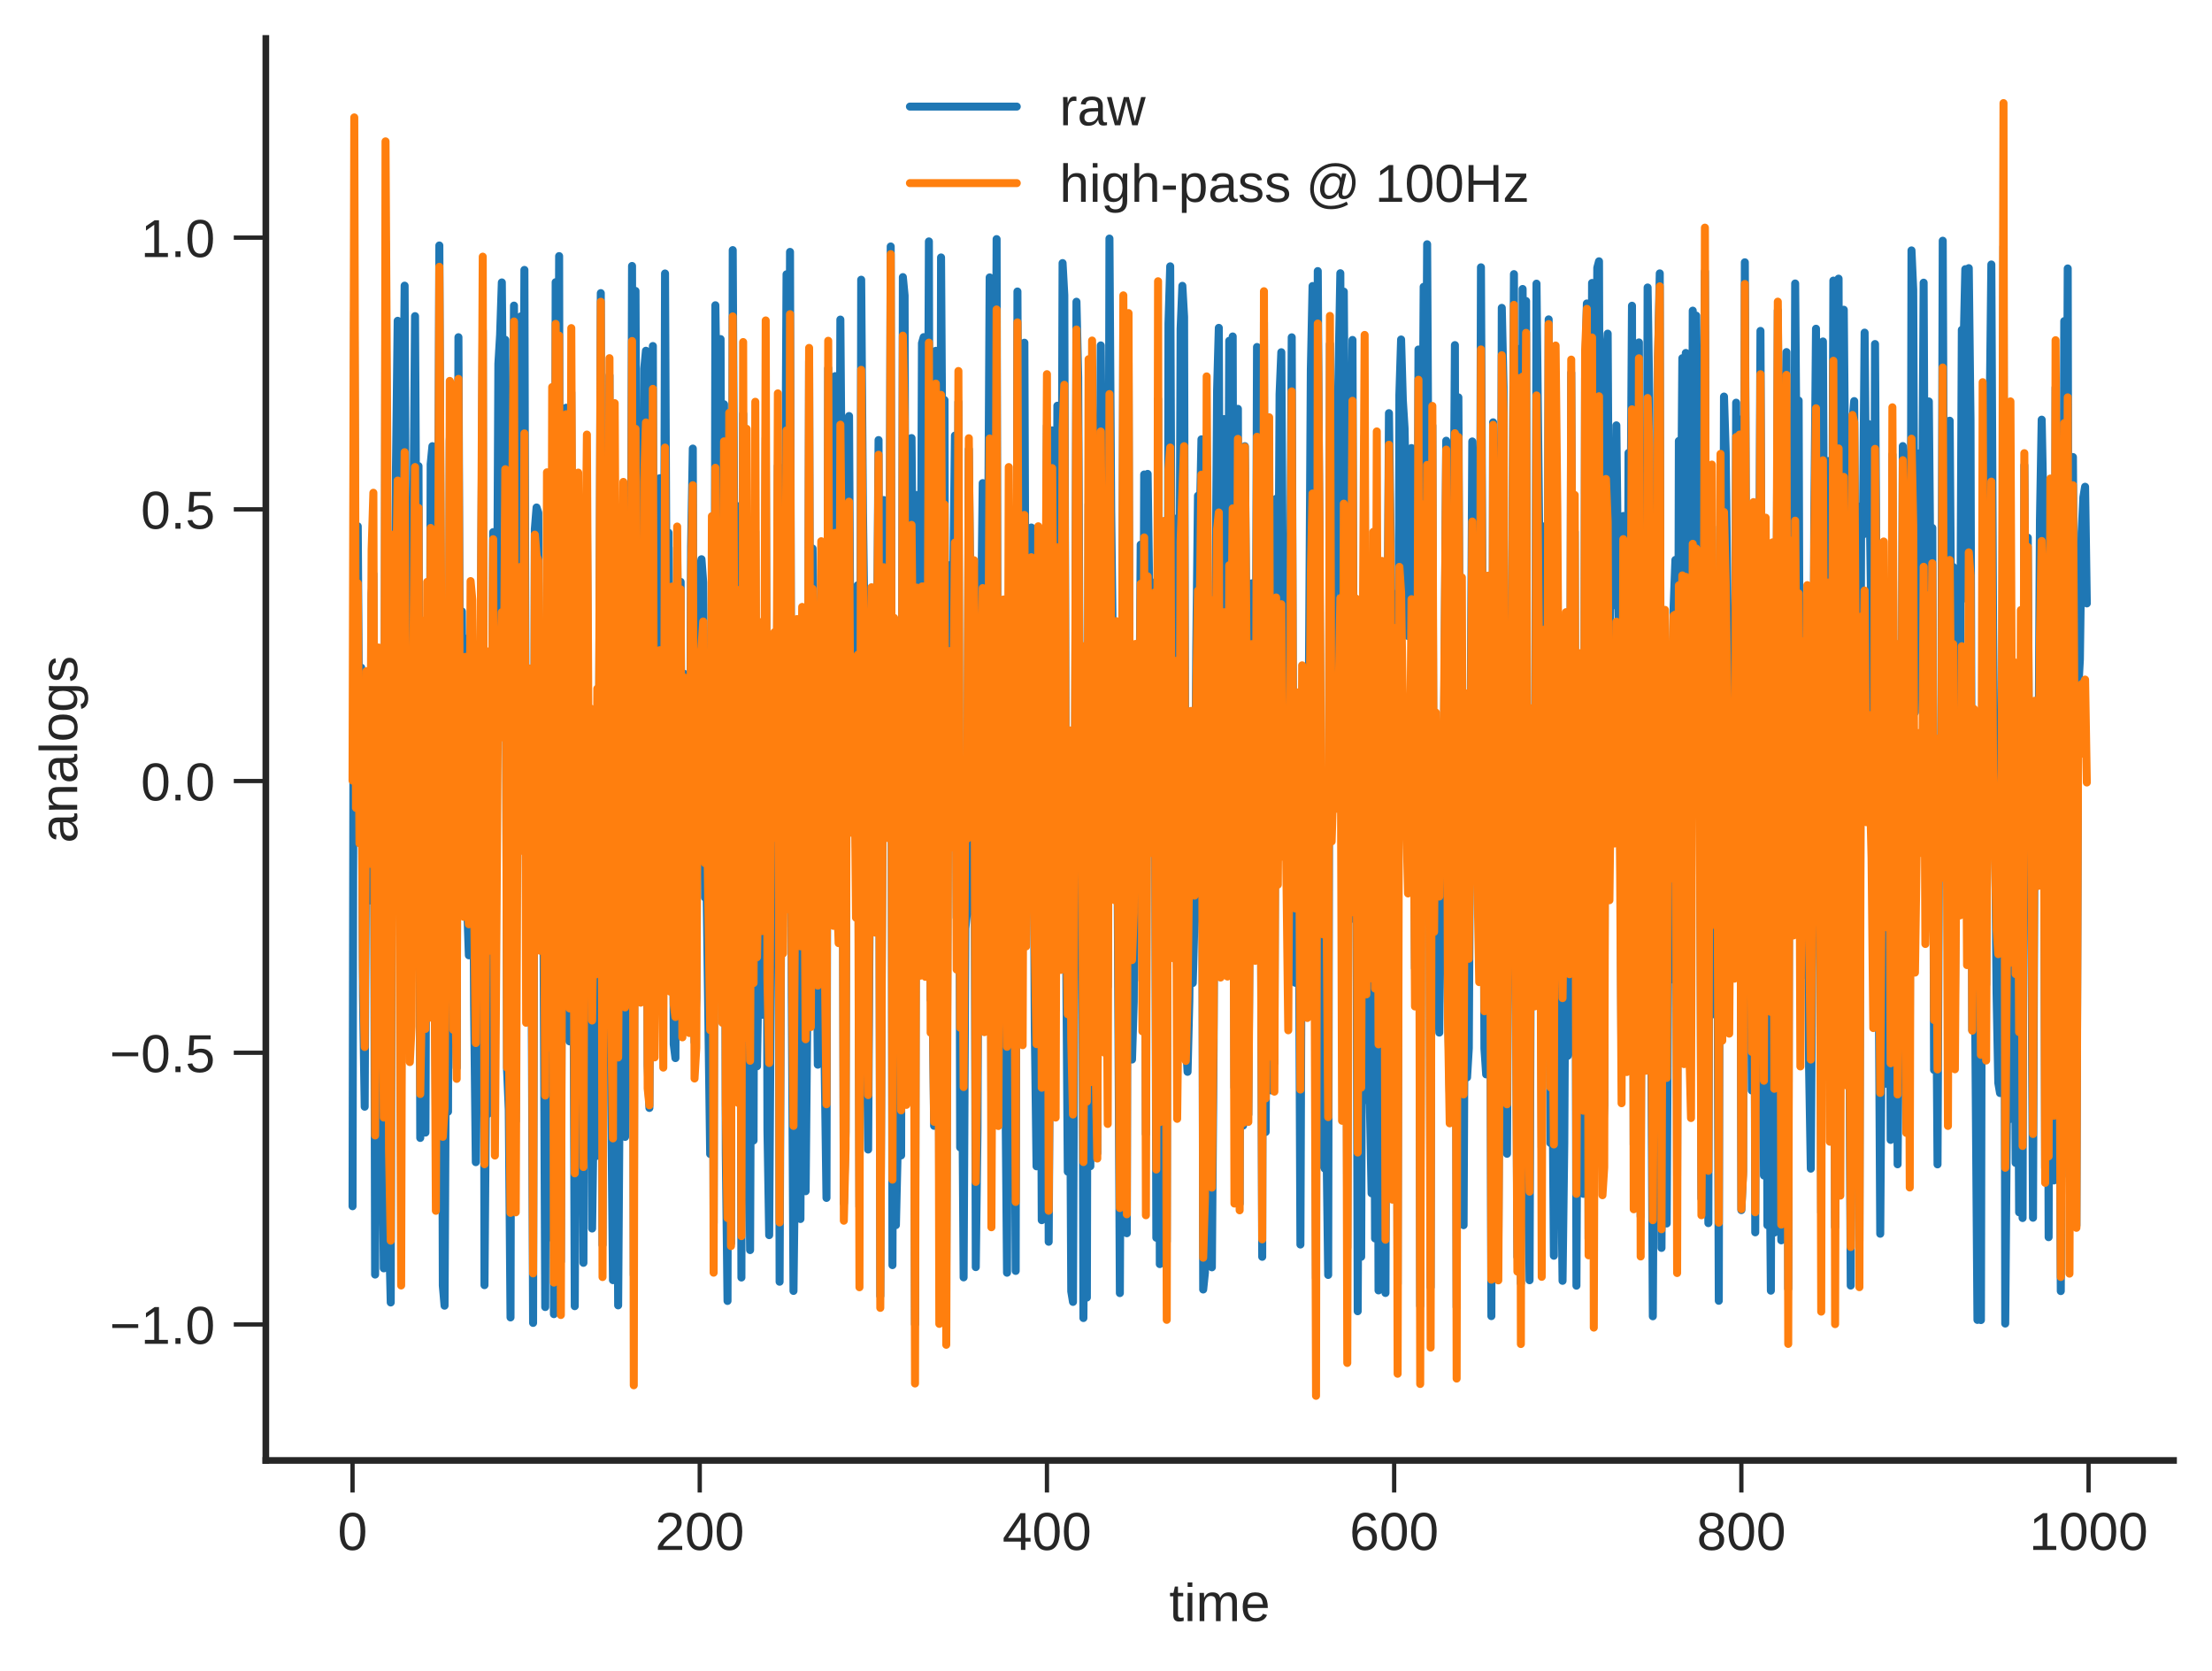 <?xml version="1.0" encoding="utf-8" standalone="no"?>
<!DOCTYPE svg PUBLIC "-//W3C//DTD SVG 1.1//EN"
  "http://www.w3.org/Graphics/SVG/1.1/DTD/svg11.dtd">
<!-- Created with matplotlib (https://matplotlib.org/) -->
<svg height="312.656pt" version="1.1" viewBox="0 0 414.082 312.656" width="414.082pt" xmlns="http://www.w3.org/2000/svg" xmlns:xlink="http://www.w3.org/1999/xlink">
 <defs>
  <style type="text/css">
*{stroke-linecap:butt;stroke-linejoin:round;}
  </style>
 </defs>
 <g id="figure_1">
  <g id="patch_1">
   <path d="M 0 312.656 
L 414.082 312.656 
L 414.082 0 
L 0 0 
z
" style="fill:#ffffff;"/>
  </g>
  <g id="axes_1">
   <g id="patch_2">
    <path d="M 49.763 273.312 
L 406.882 273.312 
L 406.882 7.2 
L 49.763 7.2 
z
" style="fill:#ffffff;"/>
   </g>
   <g id="matplotlib.axis_1">
    <g id="xtick_1">
     <g id="line2d_1">
      <defs>
       <path d="M 0 0 
L 0 6 
" id="mf5713a4a55" style="stroke:#262626;stroke-width:0.8;"/>
      </defs>
      <g>
       <use style="fill:#262626;stroke:#262626;stroke-width:0.8;" x="65.995" xlink:href="#mf5713a4a55" y="273.312"/>
      </g>
     </g>
     <g id="text_1">
      <!-- 0 -->
      <defs>
       <path d="M 51.703 34.422 
Q 51.703 17.188 45.625 8.094 
Q 39.547 -0.984 27.688 -0.984 
Q 15.828 -0.984 9.859 8.047 
Q 3.906 17.094 3.906 34.422 
Q 3.906 52.156 9.688 60.984 
Q 15.484 69.828 27.984 69.828 
Q 40.141 69.828 45.922 60.891 
Q 51.703 51.953 51.703 34.422 
z
M 42.781 34.422 
Q 42.781 49.312 39.328 56 
Q 35.891 62.703 27.984 62.703 
Q 19.875 62.703 16.328 56.109 
Q 12.797 49.516 12.797 34.422 
Q 12.797 19.781 16.375 12.984 
Q 19.969 6.203 27.781 6.203 
Q 35.547 6.203 39.156 13.125 
Q 42.781 20.062 42.781 34.422 
z
" id="LiberationSans-48"/>
      </defs>
      <g style="fill:#262626;" transform="translate(63.215 290.059)scale(0.1 -0.1)">
       <use xlink:href="#LiberationSans-48"/>
      </g>
     </g>
    </g>
    <g id="xtick_2">
     <g id="line2d_2">
      <g>
       <use style="fill:#262626;stroke:#262626;stroke-width:0.8;" x="130.991" xlink:href="#mf5713a4a55" y="273.312"/>
      </g>
     </g>
     <g id="text_2">
      <!-- 200 -->
      <defs>
       <path d="M 5.031 0 
L 5.031 6.203 
Q 7.516 11.922 11.109 16.281 
Q 14.703 20.656 18.656 24.188 
Q 22.609 27.734 26.484 30.766 
Q 30.375 33.797 33.5 36.812 
Q 36.625 39.844 38.547 43.156 
Q 40.484 46.484 40.484 50.688 
Q 40.484 56.344 37.156 59.469 
Q 33.844 62.594 27.938 62.594 
Q 22.312 62.594 18.672 59.547 
Q 15.047 56.5 14.406 50.984 
L 5.422 51.812 
Q 6.391 60.062 12.422 64.938 
Q 18.453 69.828 27.938 69.828 
Q 38.328 69.828 43.922 64.922 
Q 49.516 60.016 49.516 50.984 
Q 49.516 46.969 47.672 43.016 
Q 45.844 39.062 42.234 35.109 
Q 38.625 31.156 28.422 22.859 
Q 22.797 18.266 19.469 14.578 
Q 16.156 10.891 14.703 7.469 
L 50.594 7.469 
L 50.594 0 
z
" id="LiberationSans-50"/>
      </defs>
      <g style="fill:#262626;" transform="translate(122.65 290.059)scale(0.1 -0.1)">
       <use xlink:href="#LiberationSans-50"/>
       <use x="55.615" xlink:href="#LiberationSans-48"/>
       <use x="111.23" xlink:href="#LiberationSans-48"/>
      </g>
     </g>
    </g>
    <g id="xtick_3">
     <g id="line2d_3">
      <g>
       <use style="fill:#262626;stroke:#262626;stroke-width:0.8;" x="195.987" xlink:href="#mf5713a4a55" y="273.312"/>
      </g>
     </g>
     <g id="text_3">
      <!-- 400 -->
      <defs>
       <path d="M 43.016 15.578 
L 43.016 0 
L 34.719 0 
L 34.719 15.578 
L 2.297 15.578 
L 2.297 22.406 
L 33.797 68.797 
L 43.016 68.797 
L 43.016 22.516 
L 52.688 22.516 
L 52.688 15.578 
z
M 34.719 58.891 
Q 34.625 58.594 33.344 56.297 
Q 32.078 54 31.453 53.078 
L 13.812 27.094 
L 11.188 23.484 
L 10.406 22.516 
L 34.719 22.516 
z
" id="LiberationSans-52"/>
      </defs>
      <g style="fill:#262626;" transform="translate(187.646 290.059)scale(0.1 -0.1)">
       <use xlink:href="#LiberationSans-52"/>
       <use x="55.615" xlink:href="#LiberationSans-48"/>
       <use x="111.23" xlink:href="#LiberationSans-48"/>
      </g>
     </g>
    </g>
    <g id="xtick_4">
     <g id="line2d_4">
      <g>
       <use style="fill:#262626;stroke:#262626;stroke-width:0.8;" x="260.983" xlink:href="#mf5713a4a55" y="273.312"/>
      </g>
     </g>
     <g id="text_4">
      <!-- 600 -->
      <defs>
       <path d="M 51.219 22.516 
Q 51.219 11.625 45.312 5.312 
Q 39.406 -0.984 29 -0.984 
Q 17.391 -0.984 11.234 7.656 
Q 5.078 16.312 5.078 32.812 
Q 5.078 50.688 11.469 60.25 
Q 17.875 69.828 29.688 69.828 
Q 45.266 69.828 49.312 55.812 
L 40.922 54.297 
Q 38.328 62.703 29.594 62.703 
Q 22.078 62.703 17.938 55.688 
Q 13.812 48.688 13.812 35.406 
Q 16.219 39.844 20.562 42.156 
Q 24.906 44.484 30.516 44.484 
Q 40.047 44.484 45.625 38.516 
Q 51.219 32.562 51.219 22.516 
z
M 42.281 22.125 
Q 42.281 29.594 38.625 33.641 
Q 34.969 37.703 28.422 37.703 
Q 22.266 37.703 18.484 34.109 
Q 14.703 30.516 14.703 24.219 
Q 14.703 16.266 18.625 11.188 
Q 22.562 6.109 28.719 6.109 
Q 35.062 6.109 38.672 10.375 
Q 42.281 14.656 42.281 22.125 
z
" id="LiberationSans-54"/>
      </defs>
      <g style="fill:#262626;" transform="translate(252.642 290.059)scale(0.1 -0.1)">
       <use xlink:href="#LiberationSans-54"/>
       <use x="55.615" xlink:href="#LiberationSans-48"/>
       <use x="111.23" xlink:href="#LiberationSans-48"/>
      </g>
     </g>
    </g>
    <g id="xtick_5">
     <g id="line2d_5">
      <g>
       <use style="fill:#262626;stroke:#262626;stroke-width:0.8;" x="325.979" xlink:href="#mf5713a4a55" y="273.312"/>
      </g>
     </g>
     <g id="text_5">
      <!-- 800 -->
      <defs>
       <path d="M 51.266 19.188 
Q 51.266 9.672 45.203 4.344 
Q 39.156 -0.984 27.828 -0.984 
Q 16.797 -0.984 10.562 4.234 
Q 4.344 9.469 4.344 19.094 
Q 4.344 25.828 8.203 30.422 
Q 12.062 35.016 18.062 35.984 
L 18.062 36.188 
Q 12.453 37.5 9.203 41.891 
Q 5.953 46.297 5.953 52.203 
Q 5.953 60.062 11.828 64.938 
Q 17.719 69.828 27.641 69.828 
Q 37.797 69.828 43.672 65.031 
Q 49.562 60.25 49.562 52.094 
Q 49.562 46.188 46.281 41.797 
Q 43.016 37.406 37.359 36.281 
L 37.359 36.078 
Q 43.953 35.016 47.609 30.5 
Q 51.266 25.984 51.266 19.188 
z
M 40.438 51.609 
Q 40.438 63.281 27.641 63.281 
Q 21.438 63.281 18.188 60.344 
Q 14.938 57.422 14.938 51.609 
Q 14.938 45.703 18.281 42.594 
Q 21.625 39.5 27.734 39.5 
Q 33.938 39.5 37.188 42.359 
Q 40.438 45.219 40.438 51.609 
z
M 42.141 20.016 
Q 42.141 26.422 38.328 29.656 
Q 34.516 32.906 27.641 32.906 
Q 20.953 32.906 17.188 29.406 
Q 13.422 25.922 13.422 19.828 
Q 13.422 5.609 27.938 5.609 
Q 35.109 5.609 38.625 9.047 
Q 42.141 12.5 42.141 20.016 
z
" id="LiberationSans-56"/>
      </defs>
      <g style="fill:#262626;" transform="translate(317.637 290.059)scale(0.1 -0.1)">
       <use xlink:href="#LiberationSans-56"/>
       <use x="55.615" xlink:href="#LiberationSans-48"/>
       <use x="111.23" xlink:href="#LiberationSans-48"/>
      </g>
     </g>
    </g>
    <g id="xtick_6">
     <g id="line2d_6">
      <g>
       <use style="fill:#262626;stroke:#262626;stroke-width:0.8;" x="390.975" xlink:href="#mf5713a4a55" y="273.312"/>
      </g>
     </g>
     <g id="text_6">
      <!-- 1000 -->
      <defs>
       <path d="M 7.625 0 
L 7.625 7.469 
L 25.141 7.469 
L 25.141 60.406 
L 9.625 49.312 
L 9.625 57.625 
L 25.875 68.797 
L 33.984 68.797 
L 33.984 7.469 
L 50.734 7.469 
L 50.734 0 
z
" id="LiberationSans-49"/>
      </defs>
      <g style="fill:#262626;" transform="translate(379.853 290.059)scale(0.1 -0.1)">
       <use xlink:href="#LiberationSans-49"/>
       <use x="55.615" xlink:href="#LiberationSans-48"/>
       <use x="111.23" xlink:href="#LiberationSans-48"/>
       <use x="166.846" xlink:href="#LiberationSans-48"/>
      </g>
     </g>
    </g>
    <g id="text_7">
     <!-- time -->
     <defs>
      <path d="M 27.047 0.391 
Q 22.703 -0.781 18.172 -0.781 
Q 7.625 -0.781 7.625 11.188 
L 7.625 46.438 
L 1.516 46.438 
L 1.516 52.828 
L 7.953 52.828 
L 10.547 64.656 
L 16.406 64.656 
L 16.406 52.828 
L 26.172 52.828 
L 26.172 46.438 
L 16.406 46.438 
L 16.406 13.094 
Q 16.406 9.281 17.641 7.734 
Q 18.891 6.203 21.969 6.203 
Q 23.734 6.203 27.047 6.891 
z
" id="LiberationSans-116"/>
      <path d="M 6.688 64.062 
L 6.688 72.469 
L 15.484 72.469 
L 15.484 64.062 
z
M 6.688 0 
L 6.688 52.828 
L 15.484 52.828 
L 15.484 0 
z
" id="LiberationSans-105"/>
      <path d="M 37.5 0 
L 37.5 33.5 
Q 37.5 41.156 35.391 44.078 
Q 33.297 47.016 27.828 47.016 
Q 22.219 47.016 18.938 42.719 
Q 15.672 38.422 15.672 30.609 
L 15.672 0 
L 6.938 0 
L 6.938 41.547 
Q 6.938 50.781 6.641 52.828 
L 14.938 52.828 
Q 14.984 52.594 15.031 51.516 
Q 15.094 50.438 15.156 49.047 
Q 15.234 47.656 15.328 43.797 
L 15.484 43.797 
Q 18.312 49.422 21.969 51.609 
Q 25.641 53.812 30.906 53.812 
Q 36.922 53.812 40.406 51.422 
Q 43.891 49.031 45.266 43.797 
L 45.406 43.797 
Q 48.141 49.125 52.016 51.469 
Q 55.906 53.812 61.422 53.812 
Q 69.438 53.812 73.062 49.469 
Q 76.703 45.125 76.703 35.203 
L 76.703 0 
L 68.016 0 
L 68.016 33.5 
Q 68.016 41.156 65.906 44.078 
Q 63.812 47.016 58.344 47.016 
Q 52.594 47.016 49.391 42.75 
Q 46.188 38.484 46.188 30.609 
L 46.188 0 
z
" id="LiberationSans-109"/>
      <path d="M 13.484 24.562 
Q 13.484 15.484 17.234 10.547 
Q 21 5.609 28.219 5.609 
Q 33.938 5.609 37.375 7.906 
Q 40.828 10.203 42.047 13.719 
L 49.75 11.531 
Q 45.016 -0.984 28.219 -0.984 
Q 16.5 -0.984 10.375 6 
Q 4.25 12.984 4.25 26.766 
Q 4.25 39.844 10.375 46.828 
Q 16.5 53.812 27.875 53.812 
Q 51.172 53.812 51.172 25.734 
L 51.172 24.562 
z
M 42.094 31.297 
Q 41.359 39.656 37.844 43.484 
Q 34.328 47.312 27.734 47.312 
Q 21.344 47.312 17.609 43.031 
Q 13.875 38.766 13.578 31.297 
z
" id="LiberationSans-101"/>
     </defs>
     <g style="fill:#262626;" transform="translate(218.877 303.381)scale(0.1 -0.1)">
      <use xlink:href="#LiberationSans-116"/>
      <use x="27.783" xlink:href="#LiberationSans-105"/>
      <use x="50" xlink:href="#LiberationSans-109"/>
      <use x="133.301" xlink:href="#LiberationSans-101"/>
     </g>
    </g>
   </g>
   <g id="matplotlib.axis_2">
    <g id="ytick_1">
     <g id="line2d_7">
      <defs>
       <path d="M 0 0 
L -6 0 
" id="me30b9863f9" style="stroke:#262626;stroke-width:0.8;"/>
      </defs>
      <g>
       <use style="fill:#262626;stroke:#262626;stroke-width:0.8;" x="49.763" xlink:href="#me30b9863f9" y="247.865"/>
      </g>
     </g>
     <g id="text_8">
      <!-- −1.0 -->
      <defs>
       <path d="M 4.938 29.688 
L 4.938 36.812 
L 53.516 36.812 
L 53.516 29.688 
z
" id="LiberationSans-8722"/>
       <path d="M 9.125 0 
L 9.125 10.688 
L 18.656 10.688 
L 18.656 0 
z
" id="LiberationSans-46"/>
      </defs>
      <g style="fill:#262626;" transform="translate(20.522 251.489)scale(0.1 -0.1)">
       <use xlink:href="#LiberationSans-8722"/>
       <use x="58.398" xlink:href="#LiberationSans-49"/>
       <use x="114.014" xlink:href="#LiberationSans-46"/>
       <use x="141.797" xlink:href="#LiberationSans-48"/>
      </g>
     </g>
    </g>
    <g id="ytick_2">
     <g id="line2d_8">
      <g>
       <use style="fill:#262626;stroke:#262626;stroke-width:0.8;" x="49.763" xlink:href="#me30b9863f9" y="197.017"/>
      </g>
     </g>
     <g id="text_9">
      <!-- −0.5 -->
      <defs>
       <path d="M 51.422 22.406 
Q 51.422 11.531 44.953 5.266 
Q 38.484 -0.984 27 -0.984 
Q 17.391 -0.984 11.469 3.219 
Q 5.562 7.422 4 15.375 
L 12.891 16.406 
Q 15.672 6.203 27.203 6.203 
Q 34.281 6.203 38.281 10.469 
Q 42.281 14.75 42.281 22.219 
Q 42.281 28.719 38.25 32.719 
Q 34.234 36.719 27.391 36.719 
Q 23.828 36.719 20.75 35.594 
Q 17.672 34.469 14.594 31.781 
L 6 31.781 
L 8.297 68.797 
L 47.406 68.797 
L 47.406 61.328 
L 16.312 61.328 
L 14.984 39.5 
Q 20.703 43.891 29.203 43.891 
Q 39.359 43.891 45.391 37.938 
Q 51.422 31.984 51.422 22.406 
z
" id="LiberationSans-53"/>
      </defs>
      <g style="fill:#262626;" transform="translate(20.522 200.64)scale(0.1 -0.1)">
       <use xlink:href="#LiberationSans-8722"/>
       <use x="58.398" xlink:href="#LiberationSans-48"/>
       <use x="114.014" xlink:href="#LiberationSans-46"/>
       <use x="141.797" xlink:href="#LiberationSans-53"/>
      </g>
     </g>
    </g>
    <g id="ytick_3">
     <g id="line2d_9">
      <g>
       <use style="fill:#262626;stroke:#262626;stroke-width:0.8;" x="49.763" xlink:href="#me30b9863f9" y="146.168"/>
      </g>
     </g>
     <g id="text_10">
      <!-- 0.0 -->
      <g style="fill:#262626;" transform="translate(26.363 149.792)scale(0.1 -0.1)">
       <use xlink:href="#LiberationSans-48"/>
       <use x="55.615" xlink:href="#LiberationSans-46"/>
       <use x="83.398" xlink:href="#LiberationSans-48"/>
      </g>
     </g>
    </g>
    <g id="ytick_4">
     <g id="line2d_10">
      <g>
       <use style="fill:#262626;stroke:#262626;stroke-width:0.8;" x="49.763" xlink:href="#me30b9863f9" y="95.32"/>
      </g>
     </g>
     <g id="text_11">
      <!-- 0.5 -->
      <g style="fill:#262626;" transform="translate(26.363 98.943)scale(0.1 -0.1)">
       <use xlink:href="#LiberationSans-48"/>
       <use x="55.615" xlink:href="#LiberationSans-46"/>
       <use x="83.398" xlink:href="#LiberationSans-53"/>
      </g>
     </g>
    </g>
    <g id="ytick_5">
     <g id="line2d_11">
      <g>
       <use style="fill:#262626;stroke:#262626;stroke-width:0.8;" x="49.763" xlink:href="#me30b9863f9" y="44.472"/>
      </g>
     </g>
     <g id="text_12">
      <!-- 1.0 -->
      <g style="fill:#262626;" transform="translate(26.363 48.095)scale(0.1 -0.1)">
       <use xlink:href="#LiberationSans-49"/>
       <use x="55.615" xlink:href="#LiberationSans-46"/>
       <use x="83.398" xlink:href="#LiberationSans-48"/>
      </g>
     </g>
    </g>
    <g id="text_13">
     <!-- analogs -->
     <defs>
      <path d="M 20.219 -0.984 
Q 12.25 -0.984 8.25 3.219 
Q 4.25 7.422 4.25 14.75 
Q 4.25 22.953 9.641 27.344 
Q 15.047 31.734 27.047 32.031 
L 38.922 32.234 
L 38.922 35.109 
Q 38.922 41.547 36.188 44.328 
Q 33.453 47.125 27.594 47.125 
Q 21.688 47.125 19 45.109 
Q 16.312 43.109 15.766 38.719 
L 6.594 39.547 
Q 8.844 53.812 27.781 53.812 
Q 37.75 53.812 42.766 49.234 
Q 47.797 44.672 47.797 36.031 
L 47.797 13.281 
Q 47.797 9.375 48.828 7.391 
Q 49.859 5.422 52.734 5.422 
Q 54 5.422 55.609 5.766 
L 55.609 0.297 
Q 52.297 -0.484 48.828 -0.484 
Q 43.953 -0.484 41.719 2.078 
Q 39.5 4.641 39.203 10.109 
L 38.922 10.109 
Q 35.547 4.047 31.078 1.531 
Q 26.609 -0.984 20.219 -0.984 
z
M 22.219 5.609 
Q 27.047 5.609 30.812 7.812 
Q 34.578 10.016 36.75 13.844 
Q 38.922 17.672 38.922 21.734 
L 38.922 26.078 
L 29.297 25.875 
Q 23.094 25.781 19.891 24.609 
Q 16.703 23.438 14.984 21 
Q 13.281 18.562 13.281 14.594 
Q 13.281 10.297 15.594 7.953 
Q 17.922 5.609 22.219 5.609 
z
" id="LiberationSans-97"/>
      <path d="M 40.281 0 
L 40.281 33.5 
Q 40.281 38.719 39.25 41.594 
Q 38.234 44.484 35.984 45.75 
Q 33.734 47.016 29.391 47.016 
Q 23.047 47.016 19.375 42.672 
Q 15.719 38.328 15.719 30.609 
L 15.719 0 
L 6.938 0 
L 6.938 41.547 
Q 6.938 50.781 6.641 52.828 
L 14.938 52.828 
Q 14.984 52.594 15.031 51.516 
Q 15.094 50.438 15.156 49.047 
Q 15.234 47.656 15.328 43.797 
L 15.484 43.797 
Q 18.5 49.266 22.484 51.531 
Q 26.469 53.812 32.375 53.812 
Q 41.062 53.812 45.094 49.484 
Q 49.125 45.172 49.125 35.203 
L 49.125 0 
z
" id="LiberationSans-110"/>
      <path d="M 6.734 0 
L 6.734 72.469 
L 15.531 72.469 
L 15.531 0 
z
" id="LiberationSans-108"/>
      <path d="M 51.422 26.469 
Q 51.422 12.594 45.312 5.797 
Q 39.203 -0.984 27.594 -0.984 
Q 16.016 -0.984 10.109 6.078 
Q 4.203 13.141 4.203 26.469 
Q 4.203 53.812 27.875 53.812 
Q 39.984 53.812 45.703 47.141 
Q 51.422 40.484 51.422 26.469 
z
M 42.188 26.469 
Q 42.188 37.406 38.938 42.359 
Q 35.688 47.312 28.031 47.312 
Q 20.312 47.312 16.859 42.25 
Q 13.422 37.203 13.422 26.469 
Q 13.422 16.016 16.812 10.766 
Q 20.219 5.516 27.484 5.516 
Q 35.406 5.516 38.797 10.594 
Q 42.188 15.672 42.188 26.469 
z
" id="LiberationSans-111"/>
      <path d="M 26.766 -20.75 
Q 18.109 -20.75 12.984 -17.359 
Q 7.859 -13.969 6.391 -7.719 
L 15.234 -6.453 
Q 16.109 -10.109 19.109 -12.078 
Q 22.125 -14.062 27 -14.062 
Q 40.141 -14.062 40.141 1.312 
L 40.141 9.812 
L 40.047 9.812 
Q 37.547 4.734 33.203 2.172 
Q 28.859 -0.391 23.047 -0.391 
Q 13.328 -0.391 8.766 6.047 
Q 4.203 12.5 4.203 26.312 
Q 4.203 40.328 9.109 46.984 
Q 14.016 53.656 24.031 53.656 
Q 29.641 53.656 33.766 51.094 
Q 37.891 48.531 40.141 43.797 
L 40.234 43.797 
Q 40.234 45.266 40.422 48.875 
Q 40.625 52.484 40.828 52.828 
L 49.172 52.828 
Q 48.875 50.203 48.875 41.891 
L 48.875 1.516 
Q 48.875 -20.75 26.766 -20.75 
z
M 40.141 26.422 
Q 40.141 32.859 38.375 37.516 
Q 36.625 42.188 33.422 44.656 
Q 30.219 47.125 26.172 47.125 
Q 19.438 47.125 16.359 42.234 
Q 13.281 37.359 13.281 26.422 
Q 13.281 15.578 16.156 10.844 
Q 19.047 6.109 26.031 6.109 
Q 30.172 6.109 33.391 8.547 
Q 36.625 10.984 38.375 15.547 
Q 40.141 20.125 40.141 26.422 
z
" id="LiberationSans-103"/>
      <path d="M 46.391 14.594 
Q 46.391 7.125 40.75 3.062 
Q 35.109 -0.984 24.953 -0.984 
Q 15.094 -0.984 9.734 2.266 
Q 4.391 5.516 2.781 12.406 
L 10.547 13.922 
Q 11.672 9.672 15.188 7.688 
Q 18.703 5.719 24.953 5.719 
Q 31.641 5.719 34.734 7.766 
Q 37.844 9.812 37.844 13.922 
Q 37.844 17.047 35.688 19 
Q 33.547 20.953 28.766 22.219 
L 22.469 23.875 
Q 14.891 25.828 11.688 27.703 
Q 8.5 29.594 6.688 32.281 
Q 4.891 34.969 4.891 38.875 
Q 4.891 46.094 10.031 49.875 
Q 15.188 53.656 25.047 53.656 
Q 33.797 53.656 38.938 50.578 
Q 44.094 47.516 45.453 40.719 
L 37.547 39.75 
Q 36.812 43.266 33.609 45.141 
Q 30.422 47.016 25.047 47.016 
Q 19.094 47.016 16.25 45.203 
Q 13.422 43.406 13.422 39.75 
Q 13.422 37.5 14.594 36.031 
Q 15.766 34.578 18.062 33.547 
Q 20.359 32.516 27.734 30.719 
Q 34.719 28.953 37.797 27.469 
Q 40.875 25.984 42.656 24.172 
Q 44.438 22.359 45.406 19.984 
Q 46.391 17.625 46.391 14.594 
z
" id="LiberationSans-115"/>
     </defs>
     <g style="fill:#262626;" transform="translate(14.447 157.769)rotate(-90)scale(0.1 -0.1)">
      <use xlink:href="#LiberationSans-97"/>
      <use x="55.615" xlink:href="#LiberationSans-110"/>
      <use x="111.23" xlink:href="#LiberationSans-97"/>
      <use x="166.846" xlink:href="#LiberationSans-108"/>
      <use x="189.062" xlink:href="#LiberationSans-111"/>
      <use x="244.678" xlink:href="#LiberationSans-103"/>
      <use x="300.293" xlink:href="#LiberationSans-115"/>
     </g>
    </g>
   </g>
   <g id="line2d_12">
    <path clip-path="url(#pb68e9cfdd9)" d="M 65.995 225.735 
L 66.32 58.276 
L 66.645 155.867 
L 66.97 98.483 
L 67.295 145.961 
L 67.62 124.942 
L 67.945 186.283 
L 68.27 207.113 
L 68.595 137.51 
L 68.92 158.328 
L 69.245 168.519 
L 69.57 111.069 
L 69.895 107.421 
L 70.22 238.525 
L 70.545 178.967 
L 70.87 164.115 
L 71.195 228.158 
L 71.52 199.885 
L 71.845 237.362 
L 72.17 45.236 
L 72.495 98.054 
L 72.82 230.078 
L 73.145 243.747 
L 73.47 101.567 
L 73.795 158.536 
L 74.12 87.836 
L 74.445 60.036 
L 75.095 209.809 
L 75.42 88.772 
L 75.745 53.459 
L 76.07 129.85 
L 76.395 109.151 
L 76.72 179.225 
L 77.045 170.265 
L 77.37 98.441 
L 77.694 59.163 
L 78.019 119.933 
L 78.344 87.215 
L 78.669 212.956 
L 78.994 204.754 
L 79.319 139.653 
L 79.644 211.955 
L 79.969 118.711 
L 80.294 188.545 
L 80.619 86.873 
L 80.944 83.501 
L 81.594 211.09 
L 82.244 45.939 
L 82.569 121.234 
L 82.894 240.589 
L 83.219 244.348 
L 83.544 182.706 
L 83.869 208.044 
L 84.194 82.496 
L 84.519 76.037 
L 84.844 195.264 
L 85.169 181.631 
L 85.494 199.814 
L 85.819 63.106 
L 86.144 145.63 
L 86.469 114.411 
L 86.794 163.359 
L 87.119 119.521 
L 87.444 169.385 
L 87.769 178.777 
L 88.094 118.816 
L 88.419 127.647 
L 88.744 188.164 
L 89.069 217.489 
L 89.394 172.899 
L 89.719 163.417 
L 90.369 61.856 
L 90.694 240.506 
L 91.019 198.306 
L 91.344 208.465 
L 91.669 145.702 
L 91.994 160.467 
L 92.319 99.584 
L 92.644 198.559 
L 93.294 68.094 
L 93.618 62.639 
L 93.943 52.855 
L 94.268 90.589 
L 94.593 63.593 
L 94.918 200.163 
L 95.243 207.679 
L 95.568 246.546 
L 95.893 104.098 
L 96.218 57.19 
L 96.543 209.844 
L 96.868 118.315 
L 97.193 96.04 
L 97.518 59.194 
L 97.843 116.298 
L 98.168 50.514 
L 98.493 177.761 
L 98.818 176.692 
L 99.143 137.42 
L 99.468 169.863 
L 99.793 247.575 
L 100.118 99.027 
L 100.443 94.971 
L 100.768 95.935 
L 101.093 177.69 
L 101.418 141.635 
L 101.743 174.649 
L 102.068 244.604 
L 102.393 133.467 
L 102.718 222.693 
L 103.043 231.585 
L 103.368 94.202 
L 103.693 245.932 
L 104.018 52.809 
L 104.343 143.066 
L 104.668 47.926 
L 104.993 236.069 
L 105.318 129.179 
L 105.643 176.814 
L 105.968 76.306 
L 106.293 174.395 
L 106.618 194.884 
L 106.943 73.444 
L 107.593 244.441 
L 108.243 114.74 
L 108.568 196.13 
L 108.893 160.002 
L 109.218 236.33 
L 109.542 128.251 
L 109.867 94.04 
L 110.192 163.8 
L 110.517 162.393 
L 110.842 229.909 
L 111.167 206.792 
L 111.492 216.405 
L 111.817 149.893 
L 112.142 140.218 
L 112.467 54.857 
L 112.792 232.97 
L 113.117 125.856 
L 113.442 140.779 
L 113.767 142.867 
L 114.092 70.27 
L 114.417 206.06 
L 114.742 239.572 
L 115.067 111.13 
L 115.717 244.288 
L 116.042 196.737 
L 116.367 184.95 
L 116.692 122.404 
L 117.017 212.762 
L 117.342 163.853 
L 117.667 149.733 
L 117.992 154.459 
L 118.317 49.772 
L 118.642 238.61 
L 118.967 54.444 
L 119.292 129.503 
L 119.617 86.019 
L 119.942 160.326 
L 120.267 155.558 
L 120.592 69.016 
L 120.917 65.638 
L 121.242 199.317 
L 121.567 207.341 
L 121.892 146.934 
L 122.217 64.755 
L 122.542 182.3 
L 122.867 115.25 
L 123.517 89.488 
L 124.167 166.008 
L 124.492 51.18 
L 124.817 123.524 
L 125.142 99.68 
L 125.466 177.698 
L 125.791 111.602 
L 126.116 195.431 
L 126.441 198.014 
L 126.766 102.495 
L 127.091 141.817 
L 127.416 108.891 
L 127.741 193.063 
L 128.066 126.089 
L 128.391 157.572 
L 128.716 126.447 
L 129.041 188.702 
L 129.366 102.347 
L 129.691 83.944 
L 130.016 195 
L 130.341 186.721 
L 130.666 113.391 
L 130.991 106.388 
L 131.316 104.656 
L 131.641 109.009 
L 131.966 167.971 
L 132.291 167.555 
L 132.941 215.966 
L 133.266 106.999 
L 133.591 228.911 
L 133.916 57.124 
L 134.241 79.723 
L 134.566 73.454 
L 134.891 63.455 
L 135.216 164.758 
L 135.541 75.652 
L 135.866 215.717 
L 136.191 243.463 
L 136.516 88.223 
L 136.841 232.652 
L 137.166 46.806 
L 137.491 110.616 
L 137.816 94.618 
L 138.141 197.87 
L 138.466 110.805 
L 138.791 239.075 
L 139.116 77.457 
L 139.441 213.365 
L 139.766 106.027 
L 140.091 202.207 
L 140.416 233.942 
L 140.741 149.933 
L 141.065 213.434 
L 141.39 99.501 
L 141.715 199.546 
L 142.04 178.209 
L 142.365 132.452 
L 142.69 189.905 
L 143.015 170.985 
L 143.34 81.973 
L 143.665 211.415 
L 143.99 231.146 
L 144.315 181.079 
L 144.965 137.492 
L 145.29 172.117 
L 145.615 87.202 
L 145.94 239.868 
L 146.265 160.047 
L 146.59 170.117 
L 147.24 51.331 
L 147.565 144.058 
L 147.89 47.141 
L 148.215 186.39 
L 148.54 241.587 
L 148.865 214.17 
L 149.19 167.499 
L 149.515 183.525 
L 149.84 228.125 
L 150.165 159.865 
L 150.49 179.095 
L 150.815 222.925 
L 151.14 187.637 
L 151.465 67.57 
L 151.79 186.43 
L 152.115 102.651 
L 152.44 123.379 
L 153.09 199.249 
L 153.415 172.81 
L 153.74 127.434 
L 154.065 176.524 
L 154.715 224.178 
L 155.04 68.926 
L 155.365 158.308 
L 155.69 120.702 
L 156.015 148.119 
L 156.34 70.391 
L 156.665 136.622 
L 156.989 150.077 
L 157.314 59.807 
L 157.639 101.485 
L 157.964 225.177 
L 158.289 211.721 
L 158.614 87.769 
L 158.939 77.858 
L 159.264 136.977 
L 159.589 135.093 
L 159.914 119.334 
L 160.239 158.552 
L 160.564 109.517 
L 160.889 225.801 
L 161.214 52.347 
L 161.539 95.289 
L 161.864 119.488 
L 162.189 183.527 
L 162.514 215.128 
L 163.164 113.305 
L 163.489 118.973 
L 163.814 170.038 
L 164.464 82.354 
L 164.789 242.519 
L 165.439 93.58 
L 165.764 136.783 
L 166.089 115.359 
L 166.414 142.777 
L 166.739 46.124 
L 167.064 236.756 
L 167.389 147.99 
L 167.714 229.272 
L 168.039 215.366 
L 168.364 169.958 
L 168.689 216.229 
L 169.014 51.857 
L 169.339 55.294 
L 169.664 179.503 
L 169.989 117.745 
L 170.314 139.303 
L 170.639 81.98 
L 170.964 120.247 
L 171.289 247.814 
L 171.614 92.64 
L 171.939 95.961 
L 172.264 144.191 
L 172.589 64.217 
L 172.913 63.093 
L 173.238 141.305 
L 173.563 124.204 
L 173.888 45.179 
L 174.213 187.087 
L 174.538 181.84 
L 174.863 210.69 
L 175.188 65.652 
L 175.513 96.441 
L 175.838 226.378 
L 176.163 48.18 
L 176.488 99.192 
L 176.813 74.874 
L 177.138 238.072 
L 177.463 145.159 
L 177.788 105.775 
L 178.113 137.433 
L 178.763 81.515 
L 179.088 171.727 
L 179.413 75.251 
L 179.738 214.729 
L 180.063 192.769 
L 180.388 239.049 
L 180.713 173.743 
L 181.038 170.594 
L 181.363 84.078 
L 181.688 115.023 
L 182.013 159.039 
L 182.338 115.229 
L 182.663 237.129 
L 182.988 211.199 
L 183.313 120.348 
L 183.638 117.415 
L 183.963 90.411 
L 184.288 165.898 
L 184.613 100.902 
L 184.938 108.748 
L 185.263 51.917 
L 185.588 204.109 
L 185.913 135.657 
L 186.238 125.47 
L 186.563 44.747 
L 186.888 206.946 
L 187.213 141.446 
L 187.538 177.453 
L 187.863 140.902 
L 188.188 200.652 
L 188.513 238.181 
L 188.837 131.409 
L 189.162 179.555 
L 189.487 210.86 
L 189.812 181.979 
L 190.137 237.842 
L 190.462 54.551 
L 190.787 129.663 
L 191.112 82.146 
L 191.437 161.806 
L 191.762 64.137 
L 192.087 149.561 
L 192.412 131.128 
L 192.737 147.838 
L 193.062 98.721 
L 193.387 132.611 
L 193.712 192.624 
L 194.037 218.263 
L 194.362 124.583 
L 194.687 148.369 
L 195.012 228.344 
L 195.337 167.399 
L 195.662 143.163 
L 195.987 79.68 
L 196.312 232.387 
L 196.637 176.984 
L 196.962 80.542 
L 197.287 115.98 
L 197.612 188.89 
L 197.937 75.929 
L 198.262 147.532 
L 198.587 146.504 
L 198.912 49.234 
L 199.237 55.228 
L 199.562 174.942 
L 199.887 219.272 
L 200.212 181.627 
L 200.537 241.665 
L 200.862 243.641 
L 201.187 167.419 
L 201.512 56.468 
L 201.837 70.637 
L 202.162 143.841 
L 202.487 132.902 
L 202.812 246.658 
L 203.137 204.034 
L 203.462 242.826 
L 203.787 94.397 
L 204.112 218.242 
L 204.437 71.107 
L 204.761 117.017 
L 205.086 201.203 
L 205.411 215.786 
L 205.736 120.21 
L 206.061 64.641 
L 206.386 101.755 
L 206.711 176.973 
L 207.036 128.395 
L 207.361 184.658 
L 207.686 44.645 
L 208.011 95.556 
L 208.336 122.904 
L 208.661 161.777 
L 208.986 122.137 
L 209.636 241.994 
L 209.961 167.507 
L 210.286 58.611 
L 210.611 120.48 
L 210.936 230.789 
L 211.261 67.863 
L 211.586 193.178 
L 211.911 198.284 
L 212.236 187.439 
L 212.561 130.466 
L 212.886 137.079 
L 213.211 147.915 
L 213.536 101.923 
L 213.861 183.484 
L 214.186 88.798 
L 214.511 212.206 
L 214.836 88.685 
L 215.161 112.851 
L 215.486 108.905 
L 215.811 149.92 
L 216.136 112.201 
L 216.461 231.635 
L 216.786 74.665 
L 217.111 236.567 
L 217.436 217.612 
L 217.761 130.55 
L 218.086 97.474 
L 218.411 232.356 
L 218.736 60.588 
L 219.061 49.84 
L 219.386 124.619 
L 219.711 149.983 
L 220.036 97.07 
L 220.361 181.079 
L 220.685 147.538 
L 221.01 61.526 
L 221.335 53.491 
L 221.66 59.305 
L 221.985 194.485 
L 222.31 200.583 
L 222.635 187.322 
L 222.96 158.105 
L 223.285 183.966 
L 223.61 171.753 
L 223.935 121.632 
L 224.26 92.772 
L 224.585 98.257 
L 224.91 82.217 
L 225.235 241.319 
L 225.56 238.157 
L 225.885 87.31 
L 226.21 139.44 
L 226.535 130.275 
L 226.86 237.169 
L 227.185 195.936 
L 227.51 118.028 
L 227.835 73.113 
L 228.16 61.357 
L 228.485 146.083 
L 228.81 136.919 
L 229.135 78.428 
L 229.46 138.516 
L 229.785 142.74 
L 230.11 63.777 
L 230.435 87.198 
L 230.76 62.966 
L 231.085 203.475 
L 231.735 76.512 
L 232.06 225.259 
L 232.385 86.236 
L 232.71 210.65 
L 233.035 83.499 
L 233.36 123.388 
L 233.685 208.562 
L 234.335 109.17 
L 234.66 118.944 
L 234.985 160.966 
L 235.31 64.94 
L 235.635 142.25 
L 235.96 144.975 
L 236.284 235.204 
L 236.609 60.312 
L 236.934 211.841 
L 237.584 84.425 
L 237.909 204.043 
L 238.234 140.601 
L 238.559 198.911 
L 238.884 93.348 
L 239.209 133.082 
L 239.534 73.765 
L 239.859 65.918 
L 240.184 115.917 
L 240.509 100.325 
L 241.159 169.675 
L 241.809 63.125 
L 242.134 163.115 
L 242.459 183.916 
L 242.784 168.86 
L 243.109 159.308 
L 243.434 232.903 
L 243.759 146.485 
L 244.084 147.325 
L 244.409 128.18 
L 244.734 174.07 
L 245.384 69.242 
L 245.709 53.529 
L 246.034 129.162 
L 246.359 239.203 
L 246.684 50.729 
L 247.009 104.297 
L 247.334 179.532 
L 247.659 217.934 
L 247.984 218.695 
L 248.309 213.747 
L 248.634 238.596 
L 248.959 64.373 
L 249.284 137.876 
L 249.934 79.433 
L 250.259 86.871 
L 250.909 51.132 
L 251.234 158.561 
L 251.559 54.573 
L 251.884 100.753 
L 252.208 233.492 
L 252.533 109.195 
L 252.858 108.191 
L 253.183 63.619 
L 253.508 172.013 
L 253.833 128.898 
L 254.158 245.386 
L 254.483 180.323 
L 254.808 235.205 
L 255.133 141.72 
L 255.458 81.602 
L 255.783 205.876 
L 256.108 140.587 
L 256.433 206.371 
L 256.758 223.318 
L 257.083 143.932 
L 257.408 231.767 
L 257.733 128.401 
L 258.058 241.491 
L 258.383 226.16 
L 258.708 135.999 
L 259.033 127.577 
L 259.358 241.97 
L 259.683 131.244 
L 260.008 77.319 
L 260.333 100.951 
L 260.658 221.183 
L 260.983 127.36 
L 261.308 111.133 
L 261.633 240.293 
L 261.958 73.893 
L 262.283 63.536 
L 262.608 74.889 
L 262.933 80.14 
L 263.258 96.344 
L 263.583 119.029 
L 263.908 109.837 
L 264.233 83.85 
L 264.558 113.117 
L 264.883 181.208 
L 265.208 171.397 
L 265.533 65.409 
L 265.858 244.383 
L 266.183 105.73 
L 266.508 53.67 
L 266.833 104.223 
L 267.158 45.71 
L 267.483 108.023 
L 267.808 240.876 
L 268.132 79.657 
L 268.457 189.973 
L 268.782 157.14 
L 269.107 184.388 
L 269.432 193.243 
L 269.757 160.12 
L 270.082 170.83 
L 270.732 82.475 
L 271.057 187.439 
L 271.382 204.396 
L 271.707 112.223 
L 272.032 111.526 
L 272.357 64.581 
L 272.682 244.622 
L 273.007 74.362 
L 273.332 141.897 
L 273.657 121.496 
L 273.982 229.281 
L 274.307 159.874 
L 274.632 201.633 
L 274.957 196.158 
L 275.607 82.617 
L 275.932 96.585 
L 276.257 127.66 
L 276.582 138.151 
L 276.907 160.954 
L 277.232 50.022 
L 277.882 196.21 
L 278.207 201.066 
L 278.532 123.52 
L 278.857 141.525 
L 279.182 246.3 
L 279.507 79.035 
L 279.832 104.651 
L 280.157 113.253 
L 280.482 233.876 
L 280.807 174.225 
L 281.132 57.614 
L 281.457 72.42 
L 281.782 189.788 
L 282.107 215.921 
L 282.432 156.524 
L 282.757 175.492 
L 283.407 51.299 
L 283.732 174.033 
L 284.056 235.209 
L 284.381 65.296 
L 284.706 240.147 
L 285.031 54.079 
L 285.356 112.694 
L 285.681 56.332 
L 286.006 207.256 
L 286.331 239.587 
L 286.656 148.566 
L 286.981 156.211 
L 287.306 180.442 
L 287.631 53.084 
L 288.281 113.304 
L 288.606 214.741 
L 288.931 98.509 
L 289.256 99.996 
L 289.581 161.409 
L 289.906 59.77 
L 290.231 213.903 
L 290.556 193.491 
L 290.881 235.006 
L 291.206 86.076 
L 291.531 121.403 
L 291.856 183.808 
L 292.506 239.699 
L 292.831 213.95 
L 293.156 155.67 
L 293.481 197.591 
L 293.806 195.19 
L 294.131 69.779 
L 294.456 143.09 
L 294.781 99.54 
L 295.106 240.602 
L 295.431 173.593 
L 295.756 150.405 
L 296.081 209.949 
L 296.406 223.419 
L 296.731 70.851 
L 297.056 56.791 
L 297.381 231.837 
L 297.706 176.877 
L 298.031 52.956 
L 298.356 230.951 
L 298.681 116.953 
L 299.006 50.122 
L 299.331 48.901 
L 299.656 152.021 
L 299.98 214.763 
L 300.305 206.763 
L 300.63 66.926 
L 300.955 62.435 
L 301.28 124.226 
L 301.605 92.03 
L 301.93 97.368 
L 302.255 113.255 
L 302.58 79.602 
L 303.23 139.253 
L 303.555 199.67 
L 303.88 96.563 
L 304.53 187.907 
L 304.855 84.754 
L 305.18 106.158 
L 305.505 57.216 
L 305.83 214.216 
L 306.155 115.824 
L 306.48 198.189 
L 306.805 64.082 
L 307.13 227.628 
L 307.455 114.406 
L 307.78 86.963 
L 308.105 175.677 
L 308.43 53.8 
L 308.755 74.832 
L 309.08 187.942 
L 309.405 246.331 
L 309.73 187.527 
L 310.055 190.649 
L 310.38 66.852 
L 310.705 51.159 
L 311.03 233.538 
L 311.355 152.007 
L 311.68 136.338 
L 312.005 228.968 
L 312.33 171.085 
L 312.655 183.373 
L 312.98 138.835 
L 313.305 113.383 
L 313.63 104.781 
L 313.955 220.05 
L 314.28 82.517 
L 314.605 109.854 
L 314.93 67.033 
L 315.255 156.473 
L 315.58 66.054 
L 315.904 71.772 
L 316.229 158.696 
L 316.554 170.343 
L 316.879 58.137 
L 317.204 102.405 
L 317.529 59.066 
L 317.854 85.766 
L 318.179 123.938 
L 318.504 224.302 
L 318.829 188.58 
L 319.154 50.809 
L 319.479 182.897 
L 319.804 228.898 
L 320.129 103.953 
L 320.454 98.573 
L 320.779 189.805 
L 321.104 187.321 
L 321.429 152.495 
L 321.754 243.434 
L 322.079 87.322 
L 322.404 183.371 
L 322.729 74.215 
L 323.054 84.615 
L 323.379 113.34 
L 323.704 181.788 
L 324.029 142.85 
L 324.354 157.39 
L 324.679 178.939 
L 325.004 75.36 
L 325.329 149.523 
L 325.654 78.495 
L 325.979 226.465 
L 326.304 219.182 
L 326.629 49.085 
L 326.954 128.317 
L 327.279 144.181 
L 327.604 141.459 
L 327.929 204.081 
L 328.254 101.685 
L 328.579 230.621 
L 328.904 131.255 
L 329.229 131.775 
L 329.554 61.925 
L 330.204 219.988 
L 330.529 131.371 
L 330.854 229.29 
L 331.179 206.415 
L 331.503 241.538 
L 331.828 143.465 
L 332.153 230.672 
L 332.803 58.11 
L 333.128 101.47 
L 333.453 232.12 
L 333.778 202.262 
L 334.103 110.847 
L 334.428 65.889 
L 334.753 241.17 
L 335.078 82.618 
L 335.403 133.596 
L 335.728 136.794 
L 336.053 53.052 
L 336.378 95.799 
L 336.703 74.956 
L 337.028 175.865 
L 337.353 135.111 
L 337.678 122.696 
L 338.003 182.457 
L 338.328 131.88 
L 338.653 199.731 
L 338.978 218.704 
L 339.303 171.802 
L 339.628 97.498 
L 339.953 61.519 
L 340.278 154.769 
L 340.603 117.119 
L 340.928 226.908 
L 341.253 63.903 
L 341.578 132.215 
L 341.903 89.149 
L 342.228 86.281 
L 342.553 195.699 
L 342.878 140.235 
L 343.203 52.51 
L 343.528 229.634 
L 343.853 108.937 
L 344.178 52.147 
L 344.503 186.73 
L 344.828 72.652 
L 345.153 57.965 
L 345.478 95.913 
L 345.803 200.815 
L 346.128 179.932 
L 346.453 240.582 
L 346.778 78.753 
L 347.103 75.06 
L 347.752 176.163 
L 348.077 232.242 
L 348.402 94.698 
L 348.727 100.094 
L 349.052 62.248 
L 349.377 99.28 
L 349.702 79.314 
L 350.027 96.143 
L 350.352 119.588 
L 350.677 161.023 
L 351.002 64.38 
L 351.977 230.888 
L 352.627 137.275 
L 352.952 191.803 
L 353.277 202.867 
L 353.602 140.597 
L 353.927 213.325 
L 354.252 85.067 
L 354.577 149.348 
L 354.902 131.145 
L 355.227 217.888 
L 355.552 181.849 
L 355.877 164.456 
L 356.202 83.48 
L 356.527 91.22 
L 356.852 202.513 
L 357.177 122.538 
L 357.502 198.348 
L 357.827 46.862 
L 358.152 54.209 
L 358.477 133.301 
L 359.127 84.859 
L 359.452 101.219 
L 359.777 105.525 
L 360.102 52.901 
L 360.427 126.55 
L 360.752 118.445 
L 361.077 75.129 
L 361.402 111.614 
L 361.727 98.791 
L 362.052 200.237 
L 362.377 172.352 
L 362.702 217.905 
L 363.027 144.996 
L 363.351 155.173 
L 363.676 45.049 
L 364.001 123.549 
L 364.326 87.907 
L 364.651 179.929 
L 364.976 78.734 
L 365.301 122.761 
L 365.626 106.101 
L 365.951 187.98 
L 366.276 136.276 
L 366.601 118.906 
L 366.926 128.047 
L 367.251 61.721 
L 367.576 65.162 
L 367.901 50.373 
L 368.226 112.115 
L 368.551 50.184 
L 368.876 78.545 
L 369.201 192.78 
L 369.526 160.928 
L 370.176 247.012 
L 370.501 209.617 
L 370.826 247.039 
L 371.151 101.455 
L 371.476 161.314 
L 371.801 184.29 
L 372.126 92.936 
L 372.451 78.543 
L 372.776 49.496 
L 373.101 117.284 
L 373.751 185.776 
L 374.076 202.647 
L 374.401 204.557 
L 374.726 164.639 
L 375.051 46.142 
L 375.376 247.692 
L 375.701 207.755 
L 376.026 209.547 
L 376.351 102.008 
L 376.676 176.172 
L 377.001 154.861 
L 377.326 217.636 
L 377.651 165.491 
L 377.976 226.875 
L 378.301 139.448 
L 378.626 227.945 
L 378.951 87.081 
L 379.275 132.622 
L 379.6 100.615 
L 379.925 162.742 
L 380.25 170.272 
L 380.575 227.89 
L 380.9 141.316 
L 381.225 143.219 
L 381.55 152.656 
L 381.875 97.249 
L 382.2 78.539 
L 382.525 95.159 
L 382.85 218.604 
L 383.175 121.342 
L 383.5 231.528 
L 383.825 106.584 
L 384.475 220.916 
L 384.8 72.53 
L 385.45 175.716 
L 385.775 241.616 
L 386.425 60.087 
L 386.75 126.565 
L 387.075 50.238 
L 387.4 220.112 
L 387.725 132.276 
L 388.05 85.532 
L 388.375 140.974 
L 388.7 229.343 
L 389.025 129.31 
L 389.35 123.442 
L 389.675 99.65 
L 390 93.04 
L 390.325 91.095 
L 390.65 112.925 
L 390.65 112.925 
" style="fill:none;stroke:#1f77b4;stroke-linecap:round;stroke-width:1.5;"/>
   </g>
   <g id="line2d_13">
    <path clip-path="url(#pb68e9cfdd9)" d="M 65.995 146.079 
L 66.32 21.974 
L 66.645 151.196 
L 66.97 109.151 
L 67.295 157.83 
L 67.62 129.33 
L 67.945 181.142 
L 68.27 195.932 
L 68.595 125.605 
L 68.92 149.032 
L 69.245 161.647 
L 69.57 102.88 
L 69.895 92.216 
L 70.22 212.489 
L 70.545 142.611 
L 70.87 121.173 
L 71.195 184.156 
L 71.52 161.37 
L 71.845 209.138 
L 72.17 26.457 
L 72.495 82.953 
L 72.82 215.048 
L 73.145 232.174 
L 73.47 100.056 
L 73.795 170.578 
L 74.12 111.583 
L 74.445 89.939 
L 75.095 240.565 
L 75.42 120.324 
L 75.745 84.629 
L 76.07 157.328 
L 76.395 131.381 
L 76.72 198.76 
L 77.045 192.089 
L 77.37 125.176 
L 77.694 87.404 
L 78.019 141.695 
L 78.344 95.05 
L 78.669 204.735 
L 78.994 184.898 
L 79.319 116.149 
L 79.644 192.552 
L 79.969 108.891 
L 80.294 190.497 
L 80.619 98.805 
L 80.944 100.443 
L 81.594 226.592 
L 82.244 49.932 
L 82.569 110 
L 82.894 212.748 
L 83.219 207.275 
L 83.544 148.015 
L 83.869 184.434 
L 84.194 71.283 
L 84.519 72.001 
L 84.844 192.717 
L 85.169 179.839 
L 85.494 201.901 
L 85.819 70.911 
L 86.144 157.188 
L 86.469 125.865 
L 86.794 171.577 
L 87.119 122.929 
L 87.444 167.841 
L 87.769 172.958 
L 88.094 108.744 
L 88.419 112.233 
L 88.744 167.554 
L 89.069 195.201 
L 89.394 154.05 
L 89.719 150.468 
L 90.044 110.013 
L 90.369 48.032 
L 90.694 217.87 
L 91.019 168.412 
L 91.344 178.022 
L 91.669 121.84 
L 91.994 147.879 
L 92.319 100.913 
L 92.644 216.251 
L 93.294 121.518 
L 93.618 126.076 
L 93.943 114.569 
L 94.268 138.06 
L 94.593 87.812 
L 94.918 199.812 
L 95.243 190.854 
L 95.568 226.976 
L 95.893 93.393 
L 96.218 60.165 
L 96.543 226.878 
L 96.868 148.927 
L 97.193 137.885 
L 97.518 106.053 
L 97.843 159.252 
L 98.168 81.108 
L 98.493 191.408 
L 98.818 174.55 
L 99.143 125.095 
L 99.468 155.058 
L 99.793 238.305 
L 100.118 100.056 
L 100.443 104.014 
L 100.768 104.877 
L 101.093 177.915 
L 101.418 127.973 
L 101.743 146.372 
L 102.068 205.021 
L 102.393 88.389 
L 102.718 178.902 
L 103.043 196.056 
L 103.368 72.432 
L 103.693 240.032 
L 104.018 60.611 
L 104.343 158.258 
L 104.668 62.803 
L 104.993 246.094 
L 105.318 134.647 
L 105.643 179.889 
L 105.968 77.525 
L 106.293 172.582 
L 106.618 188.713 
L 106.943 61.406 
L 107.593 219.577 
L 108.243 88.447 
L 108.568 171.18 
L 108.893 137.534 
L 109.218 218.4 
L 109.542 115.062 
L 109.867 81.327 
L 110.192 144.694 
L 110.517 132.556 
L 110.842 190.979 
L 111.167 165.862 
L 111.492 182.371 
L 111.817 128.866 
L 112.142 132.652 
L 112.467 56.472 
L 112.792 238.991 
L 113.117 133.801 
L 113.442 148.928 
L 113.767 147.804 
L 114.092 67.029 
L 114.417 191.055 
L 114.742 213.04 
L 115.067 75.447 
L 115.717 197.898 
L 116.042 151.564 
L 116.367 145.337 
L 116.692 90.188 
L 117.017 188.532 
L 117.342 148.753 
L 117.667 145.036 
L 117.992 160.019 
L 118.317 63.817 
L 118.642 259.247 
L 118.967 80.256 
L 119.292 158.304 
L 119.617 114.95 
L 119.942 187.646 
L 120.267 180.694 
L 120.592 90.134 
L 120.917 79.073 
L 121.242 203.673 
L 121.567 206.849 
L 122.217 72.772 
L 122.542 197.885 
L 122.867 138.123 
L 123.192 132.628 
L 123.517 121.68 
L 124.167 199.793 
L 124.492 83.764 
L 124.817 151.265 
L 125.142 118.464 
L 125.466 185.58 
L 125.791 109.773 
L 126.116 187.92 
L 126.441 190.32 
L 126.766 98.539 
L 127.091 141.709 
L 127.416 110.281 
L 127.741 194.132 
L 128.066 126.76 
L 128.391 158.677 
L 128.716 128.921 
L 129.041 193.321 
L 129.366 108.853 
L 129.691 90.803 
L 130.016 201.834 
L 130.341 196.113 
L 130.666 128.02 
L 131.316 121.143 
L 131.641 116.309 
L 131.966 161.536 
L 132.291 148.125 
L 132.941 192.777 
L 133.266 96.595 
L 133.591 238.175 
L 133.916 87.546 
L 134.241 125.771 
L 134.566 124.11 
L 134.891 106.581 
L 135.216 191.403 
L 135.541 82.598 
L 135.866 206.625 
L 136.191 227.945 
L 136.516 77.246 
L 136.841 233.191 
L 137.166 59.219 
L 137.491 129.057 
L 137.816 110.891 
L 138.141 206.385 
L 138.466 110.382 
L 138.791 231.327 
L 139.116 64.013 
L 139.441 194.222 
L 139.766 80.243 
L 140.091 170.072 
L 140.416 198.511 
L 140.741 115.834 
L 141.065 183.971 
L 141.39 75.188 
L 141.715 179.141 
L 142.04 160.487 
L 142.365 116.437 
L 142.69 174.244 
L 143.015 153.598 
L 143.34 59.969 
L 143.665 183.107 
L 143.99 198.935 
L 144.315 150.347 
L 144.965 118.321 
L 145.29 156.817 
L 145.615 73.614 
L 145.94 228.767 
L 146.265 156.04 
L 146.59 178.434 
L 146.915 137.767 
L 147.24 80.548 
L 147.565 170.186 
L 147.89 58.795 
L 148.215 176.468 
L 148.54 210.698 
L 149.19 115.857 
L 149.515 130.483 
L 149.84 177.085 
L 150.165 113.58 
L 150.49 140.16 
L 150.815 194.483 
L 151.14 172.438 
L 151.465 65.108 
L 151.79 192.2 
L 152.115 110.203 
L 152.44 126.392 
L 153.09 184.447 
L 153.415 151.126 
L 153.74 101.286 
L 154.065 148.353 
L 154.715 206.654 
L 155.04 63.771 
L 155.365 165.619 
L 155.69 138.294 
L 156.015 173.27 
L 156.34 99.729 
L 156.665 166.295 
L 156.989 176.501 
L 157.314 79.479 
L 157.639 111.932 
L 157.964 228.445 
L 158.289 214.871 
L 158.614 97.123 
L 158.939 93.888 
L 159.264 155.831 
L 159.589 153.004 
L 159.914 134.673 
L 160.239 171.75 
L 160.564 122.547 
L 160.889 240.898 
L 161.214 69.213 
L 161.539 109.361 
L 161.864 125.01 
L 162.189 178.956 
L 162.514 204.934 
L 163.164 109.896 
L 163.489 120.789 
L 163.814 174.525 
L 164.464 85.103 
L 164.789 244.76 
L 165.439 106.152 
L 165.764 155.081 
L 166.089 134.881 
L 166.414 156.909 
L 166.739 47.564 
L 167.064 220.761 
L 167.389 115.638 
L 167.714 187.644 
L 168.039 175.189 
L 168.364 142.113 
L 168.689 207.799 
L 169.014 62.817 
L 169.339 78.719 
L 169.664 206.77 
L 169.989 143.403 
L 170.314 160.914 
L 170.639 98.23 
L 170.964 131.707 
L 171.289 258.91 
L 171.614 109.968 
L 171.939 123.786 
L 172.264 182.602 
L 172.589 109.758 
L 172.913 109.758 
L 173.238 182.811 
L 173.563 155.906 
L 173.888 64.122 
L 174.213 193.267 
L 174.538 180.362 
L 174.863 209.935 
L 175.188 71.791 
L 175.513 110.83 
L 175.838 247.753 
L 176.163 73.899 
L 176.488 124.316 
L 176.813 94.412 
L 177.138 251.665 
L 177.463 157.494 
L 177.788 121.842 
L 178.113 158.593 
L 178.438 135.762 
L 178.763 101.534 
L 179.088 181.455 
L 179.413 69.432 
L 179.738 192.328 
L 180.063 158.829 
L 180.388 203.429 
L 180.713 146.512 
L 181.038 156.987 
L 181.363 82.012 
L 182.013 156.757 
L 182.338 104.843 
L 182.663 221.18 
L 182.988 197.416 
L 183.313 116.404 
L 183.638 126.166 
L 183.963 110.057 
L 184.288 193.164 
L 184.613 132.734 
L 184.938 141.647 
L 185.263 82.065 
L 185.588 229.672 
L 185.913 157.573 
L 186.238 144.286 
L 186.563 57.915 
L 186.888 210.726 
L 187.213 134.021 
L 187.538 158.967 
L 187.863 112.184 
L 188.188 163.507 
L 188.513 195.897 
L 188.837 87.41 
L 189.487 171.947 
L 189.812 152.981 
L 190.137 224.93 
L 190.462 60.334 
L 190.787 151.099 
L 191.112 112.85 
L 191.437 195.6 
L 191.762 96.371 
L 192.087 177.11 
L 192.412 152.438 
L 192.737 162.073 
L 193.062 104.278 
L 193.387 127.502 
L 193.712 176.992 
L 194.037 195.398 
L 194.362 98.491 
L 194.687 121.718 
L 195.012 203.562 
L 195.337 147.313 
L 195.662 128.926 
L 195.987 70.023 
L 196.312 226.581 
L 196.637 176.764 
L 196.962 87.604 
L 197.287 129.986 
L 197.612 209.149 
L 197.937 102.428 
L 198.262 179.672 
L 198.587 181.511 
L 198.912 80.329 
L 199.237 72.013 
L 199.562 168.911 
L 199.887 189.808 
L 200.212 136.682 
L 200.537 194.54 
L 200.862 208.567 
L 201.187 153.398 
L 201.512 61.668 
L 201.837 83.058 
L 202.162 148.734 
L 202.487 120.844 
L 202.812 217.469 
L 203.137 165.663 
L 203.462 206.15 
L 203.787 67.219 
L 204.112 202.517 
L 204.437 63.729 
L 204.761 112.953 
L 205.086 198.27 
L 205.411 216.811 
L 205.736 128.988 
L 206.061 80.751 
L 206.386 121.179 
L 206.711 196.99 
L 207.036 150.056 
L 207.361 210.341 
L 207.686 73.751 
L 208.011 122.971 
L 208.336 142.011 
L 208.661 168.463 
L 208.986 116.249 
L 209.636 226.08 
L 209.961 157.212 
L 210.286 55.276 
L 210.611 119.664 
L 210.936 227.244 
L 211.261 58.596 
L 211.586 177.775 
L 211.911 179.669 
L 212.236 170.985 
L 212.561 120.505 
L 213.211 151.528 
L 213.536 109.253 
L 213.861 193.014 
L 214.186 100.577 
L 214.511 227.424 
L 214.836 107.858 
L 215.161 133.736 
L 215.486 126.725 
L 215.811 159.709 
L 216.136 110.877 
L 216.461 218.863 
L 216.786 52.633 
L 217.111 210.005 
L 217.436 193.82 
L 217.761 116.695 
L 218.086 97.459 
L 218.411 246.999 
L 218.736 87.818 
L 219.061 83.755 
L 219.386 158.08 
L 219.711 179.369 
L 220.036 123.681 
L 220.361 209.382 
L 220.685 181.838 
L 221.01 101.285 
L 221.66 83.506 
L 221.985 198.539 
L 222.31 186.197 
L 222.96 133.039 
L 223.285 166.721 
L 223.61 167.608 
L 223.935 131.118 
L 224.26 110.535 
L 224.585 114.819 
L 224.91 88.825 
L 225.235 235.367 
L 225.56 223.963 
L 225.885 70.439 
L 226.21 121.81 
L 226.535 112.221 
L 226.86 222.251 
L 227.185 191.24 
L 227.51 129.048 
L 227.835 99.01 
L 228.16 95.911 
L 228.485 182.939 
L 228.81 173.295 
L 229.135 114.57 
L 229.46 175.879 
L 229.785 182.751 
L 230.11 105.776 
L 230.435 127.029 
L 230.76 95.139 
L 231.085 225.237 
L 231.735 82.133 
L 232.06 226.5 
L 232.385 85.618 
L 232.71 210.167 
L 233.035 83.642 
L 233.36 123.708 
L 233.685 209.962 
L 234.335 120.54 
L 234.66 135.557 
L 234.985 179.814 
L 235.31 81.737 
L 235.635 152.738 
L 235.96 147.543 
L 236.284 231.932 
L 236.609 54.499 
L 236.934 205.562 
L 237.584 78.09 
L 237.909 197.746 
L 238.234 137.44 
L 238.559 204.293 
L 238.884 111.817 
L 239.209 165.567 
L 239.534 116.843 
L 239.859 113.075 
L 240.184 160.349 
L 240.509 137.7 
L 241.159 192.808 
L 241.809 73.25 
L 242.134 161.889 
L 242.459 169.999 
L 242.784 144.608 
L 243.109 129.55 
L 243.434 203.899 
L 243.759 124.513 
L 244.084 136.649 
L 244.409 130.708 
L 244.734 190.506 
L 245.384 107.365 
L 245.709 92.364 
L 246.034 161.344 
L 246.359 261.216 
L 246.684 60.55 
L 247.009 97.977 
L 247.334 153.689 
L 247.659 174.855 
L 247.984 167.42 
L 248.309 167.173 
L 248.634 209.053 
L 248.959 59.119 
L 249.284 157.476 
L 249.934 135.318 
L 250.259 151.352 
L 250.909 111.927 
L 251.234 209.746 
L 251.559 94.259 
L 251.884 129.552 
L 252.208 255.064 
L 252.533 128.307 
L 252.858 125.779 
L 253.183 75.013 
L 253.508 170.785 
L 253.833 112.007 
L 254.158 215.684 
L 254.483 145.439 
L 254.808 203.543 
L 255.133 117.547 
L 255.458 62.678 
L 255.783 186.093 
L 256.108 114.76 
L 256.433 172.714 
L 256.758 183.099 
L 257.083 99.528 
L 257.408 185.005 
L 257.733 80.736 
L 258.058 195.441 
L 258.383 185.832 
L 258.708 104.973 
L 259.033 107.052 
L 259.358 231.996 
L 259.683 131.07 
L 260.008 83.231 
L 260.333 107.133 
L 260.658 224.51 
L 260.983 129.673 
L 261.308 117.499 
L 261.633 257.088 
L 261.958 106.087 
L 262.283 110.916 
L 262.608 131.844 
L 262.933 139.287 
L 263.583 167.204 
L 263.908 148.886 
L 264.233 112.136 
L 264.558 129.782 
L 264.883 188.353 
L 265.208 174.471 
L 265.533 71.071 
L 265.858 259.002 
L 266.183 133.785 
L 266.508 94.364 
L 266.833 150.382 
L 267.158 87.011 
L 267.483 135.914 
L 267.808 252.195 
L 268.132 75.967 
L 268.457 174.4 
L 268.782 133.339 
L 269.107 157.058 
L 269.432 167.778 
L 269.757 141.232 
L 270.082 160.816 
L 270.732 84.14 
L 271.057 190.572 
L 271.382 210.224 
L 271.707 123.256 
L 272.032 127.216 
L 272.357 81.073 
L 272.682 257.988 
L 273.007 81.785 
L 273.332 140.243 
L 273.657 108.05 
L 273.982 204.811 
L 274.307 129.734 
L 274.632 174.026 
L 274.957 179.432 
L 275.282 144.738 
L 275.607 97.611 
L 275.932 121.593 
L 276.257 155.988 
L 276.582 165.167 
L 276.907 183.797 
L 277.232 65.395 
L 277.882 189.243 
L 278.207 186.883 
L 278.532 107.731 
L 278.857 128.573 
L 279.182 239.477 
L 279.507 79.505 
L 279.832 109.798 
L 280.157 119.1 
L 280.482 239.612 
L 280.807 181.82 
L 281.132 66.478 
L 281.457 77.474 
L 281.782 186.772 
L 282.107 206.661 
L 282.432 147.452 
L 282.757 172.213 
L 283.407 57.05 
L 283.732 178.078 
L 284.056 237.972 
L 284.381 70.773 
L 284.706 251.525 
L 285.031 70.48 
L 285.356 128.04 
L 285.681 62.292 
L 286.006 199.803 
L 286.331 223.01 
L 286.656 132.551 
L 286.981 149.812 
L 287.306 188.337 
L 287.631 74.005 
L 288.281 140.598 
L 288.606 238.95 
L 288.931 119.864 
L 289.256 117.753 
L 289.581 172.509 
L 289.906 60.652 
L 290.231 203.48 
L 290.556 175.131 
L 290.881 214.173 
L 291.206 64.663 
L 291.531 95.456 
L 291.856 147.864 
L 292.506 186.788 
L 292.831 163.31 
L 293.156 114.563 
L 293.481 170.27 
L 293.806 182.318 
L 294.131 67.299 
L 294.456 142.645 
L 294.781 92.62 
L 295.106 223.417 
L 295.431 148.225 
L 295.756 122.243 
L 296.081 185.335 
L 296.406 207.861 
L 296.731 65.597 
L 297.056 57.798 
L 297.381 234.925 
L 297.706 182.185 
L 298.031 63.161 
L 298.356 248.449 
L 298.681 142.301 
L 299.006 79.411 
L 299.331 74.159 
L 299.656 167.682 
L 299.98 223.675 
L 300.305 218.446 
L 300.63 89.641 
L 300.955 97.711 
L 301.28 168.472 
L 301.605 140.55 
L 301.93 145.922 
L 302.255 157.855 
L 302.58 116.345 
L 303.23 153.843 
L 303.555 206.463 
L 303.88 100.897 
L 304.53 200.622 
L 304.855 104.186 
L 305.18 128.676 
L 305.505 76.602 
L 305.83 226.304 
L 306.155 121.111 
L 306.48 200.283 
L 306.805 67.052 
L 307.13 235.141 
L 307.455 129.113 
L 307.78 108.649 
L 308.105 200.384 
L 308.43 74.489 
L 308.755 83.514 
L 309.08 180.878 
L 309.405 228.35 
L 309.73 169.376 
L 310.055 181.22 
L 310.38 66.904 
L 310.705 53.585 
L 311.03 230.041 
L 311.355 138.774 
L 311.68 114.133 
L 312.005 201.724 
L 312.33 144.981 
L 312.655 164.478 
L 312.98 130.425 
L 313.305 115.198 
L 313.63 115.003 
L 313.955 238.237 
L 314.28 109.542 
L 314.605 145.134 
L 314.93 107.69 
L 315.255 199.138 
L 315.58 107.957 
L 315.904 111.026 
L 316.229 195.925 
L 316.554 209.233 
L 316.879 101.776 
L 317.204 149.189 
L 317.529 102.651 
L 317.854 118.393 
L 318.179 140.997 
L 318.504 227.422 
L 318.829 183.659 
L 319.154 42.601 
L 319.479 173.257 
L 319.804 219.109 
L 320.129 94.441 
L 320.454 86.939 
L 320.779 173.072 
L 321.104 165.969 
L 321.429 131.164 
L 321.754 228.806 
L 322.079 84.942 
L 322.404 194.757 
L 322.729 95.829 
L 323.054 109.081 
L 323.379 133.124 
L 323.704 193.437 
L 324.029 147.953 
L 324.354 160.173 
L 324.679 183.149 
L 325.004 81.791 
L 325.329 155.663 
L 325.654 81.325 
L 325.979 226.281 
L 326.304 219.831 
L 326.629 53.149 
L 326.954 133.621 
L 327.279 146.396 
L 327.604 138.342 
L 327.929 196.843 
L 328.254 93.964 
L 328.579 226.868 
L 328.904 134.586 
L 329.229 140.911 
L 329.554 70.034 
L 330.204 202.252 
L 330.529 96.879 
L 330.854 181.405 
L 331.179 151.987 
L 331.503 189.375 
L 331.828 101.497 
L 332.153 203.758 
L 332.803 56.454 
L 333.128 101.434 
L 333.453 229.167 
L 333.778 198.393 
L 334.103 110.114 
L 334.428 70.161 
L 334.753 251.502 
L 335.078 101.166 
L 335.403 162.19 
L 335.728 175.065 
L 336.053 97.444 
L 336.378 139.671 
L 336.703 111.054 
L 337.028 199.575 
L 337.353 145.274 
L 337.678 120.002 
L 338.003 168.434 
L 338.328 109.504 
L 338.653 174.436 
L 338.978 198.287 
L 339.303 163.41 
L 339.628 102.998 
L 339.953 76.408 
L 340.278 172.533 
L 340.603 134.58 
L 340.928 245.463 
L 341.253 86.143 
L 341.578 158.053 
L 341.903 115.348 
L 342.228 109.018 
L 342.553 213.669 
L 342.878 155.265 
L 343.203 67.52 
L 343.528 247.801 
L 343.853 133.412 
L 344.178 83.924 
L 344.503 223.756 
L 344.828 110.365 
L 345.153 89.254 
L 345.478 113.645 
L 345.803 203.189 
L 346.128 172.752 
L 346.453 233.368 
L 346.778 77.663 
L 347.103 79.038 
L 347.752 180.028 
L 348.077 240.884 
L 348.402 115.392 
L 348.727 135.949 
L 349.052 110.517 
L 349.377 153.869 
L 349.702 133.755 
L 350.352 160.598 
L 350.677 192.392 
L 351.002 84.004 
L 351.652 154.409 
L 351.977 204.532 
L 352.627 101.339 
L 352.952 157.706 
L 353.277 173.574 
L 353.602 118.484 
L 353.927 198.983 
L 354.252 76.223 
L 354.577 141.436 
L 354.902 120.433 
L 355.227 204.819 
L 355.552 170.861 
L 355.877 160.009 
L 356.202 86.125 
L 356.527 98.131 
L 356.852 212.022 
L 357.177 137.031 
L 357.502 222.234 
L 357.827 82.107 
L 358.152 98.311 
L 358.477 182.016 
L 359.127 137.188 
L 359.452 154.776 
L 359.777 159.646 
L 360.102 106.07 
L 360.427 176.659 
L 360.752 163.231 
L 361.077 111.4 
L 361.402 134.869 
L 361.727 105.408 
L 362.052 190.898 
L 362.377 153.593 
L 362.702 200.13 
L 363.027 138.124 
L 363.351 164.359 
L 363.676 68.782 
L 364.001 155.541 
L 364.326 121.402 
L 364.651 210.709 
L 364.976 104.808 
L 365.301 142.921 
L 365.626 120.524 
L 365.951 200.107 
L 366.276 152.66 
L 366.601 146.488 
L 366.926 171.311 
L 367.251 120.94 
L 367.576 135.872 
L 367.901 124.633 
L 368.226 180.615 
L 368.551 103.371 
L 368.876 107.726 
L 369.201 192.886 
L 369.526 132.672 
L 369.851 148.896 
L 370.176 184.561 
L 370.501 147.746 
L 370.826 197.405 
L 371.151 71.525 
L 371.476 153.689 
L 371.801 198.468 
L 372.126 125.473 
L 372.451 121.247 
L 372.776 90.134 
L 373.101 144.109 
L 373.751 173.702 
L 374.076 178.558 
L 374.401 176.64 
L 374.726 137.621 
L 375.051 19.296 
L 375.376 218.539 
L 375.701 177.021 
L 376.026 180.316 
L 376.351 75.119 
L 376.676 148.888 
L 377.001 123.883 
L 377.326 182.298 
L 377.651 128.509 
L 377.976 193.152 
L 378.301 114.162 
L 378.626 214.455 
L 378.951 84.805 
L 379.275 136.226 
L 379.6 102.356 
L 379.925 156.945 
L 380.25 156.785 
L 380.575 212.218 
L 380.9 131.144 
L 381.225 144.092 
L 381.55 165.798 
L 381.875 119.058 
L 382.2 101.249 
L 382.525 110.199 
L 382.85 221.361 
L 383.175 112.891 
L 383.5 216.403 
L 383.825 89.557 
L 384.475 208.808 
L 384.8 63.668 
L 385.45 168.356 
L 385.775 238.976 
L 386.425 79.185 
L 386.75 151.848 
L 387.075 74.363 
L 387.4 238.352 
L 387.725 143.726 
L 388.05 90.811 
L 388.375 141.597 
L 388.7 229.777 
L 389.025 136.159 
L 389.35 141.176 
L 389.675 128.028 
L 390 127.963 
L 390.325 127.183 
L 390.65 146.438 
L 390.65 146.438 
" style="fill:none;stroke:#ff7f0e;stroke-linecap:round;stroke-width:1.5;"/>
   </g>
   <g id="patch_3">
    <path d="M 49.763 273.312 
L 49.763 7.2 
" style="fill:none;stroke:#262626;stroke-linecap:square;stroke-linejoin:miter;stroke-width:1.25;"/>
   </g>
   <g id="patch_4">
    <path d="M 49.763 273.312 
L 406.882 273.312 
" style="fill:none;stroke:#262626;stroke-linecap:square;stroke-linejoin:miter;stroke-width:1.25;"/>
   </g>
   <g id="legend_1">
    <g id="line2d_14">
     <path d="M 170.338 19.947 
L 190.338 19.947 
" style="fill:none;stroke:#1f77b4;stroke-linecap:round;stroke-width:1.5;"/>
    </g>
    <g id="line2d_15"/>
    <g id="text_14">
     <!-- raw -->
     <defs>
      <path d="M 6.938 0 
L 6.938 40.531 
Q 6.938 46.094 6.641 52.828 
L 14.938 52.828 
Q 15.328 43.844 15.328 42.047 
L 15.531 42.047 
Q 17.625 48.828 20.359 51.312 
Q 23.094 53.812 28.078 53.812 
Q 29.828 53.812 31.641 53.328 
L 31.641 45.266 
Q 29.891 45.75 26.953 45.75 
Q 21.484 45.75 18.594 41.031 
Q 15.719 36.328 15.719 27.547 
L 15.719 0 
z
" id="LiberationSans-114"/>
      <path d="M 57.328 0 
L 47.125 0 
L 37.891 37.359 
L 36.141 45.609 
Q 35.688 43.406 34.766 39.281 
Q 33.844 35.156 24.812 0 
L 14.656 0 
L -0.141 52.828 
L 8.547 52.828 
L 17.484 16.938 
Q 17.828 15.766 19.578 7.281 
L 20.406 10.891 
L 31.453 52.828 
L 40.875 52.828 
L 50.094 16.547 
L 52.344 7.281 
L 53.859 14.062 
L 63.875 52.828 
L 72.469 52.828 
z
" id="LiberationSans-119"/>
     </defs>
     <g style="fill:#262626;" transform="translate(198.338 23.447)scale(0.1 -0.1)">
      <use xlink:href="#LiberationSans-114"/>
      <use x="33.301" xlink:href="#LiberationSans-97"/>
      <use x="88.916" xlink:href="#LiberationSans-119"/>
     </g>
    </g>
    <g id="line2d_16">
     <path d="M 170.338 34.269 
L 190.338 34.269 
" style="fill:none;stroke:#ff7f0e;stroke-linecap:round;stroke-width:1.5;"/>
    </g>
    <g id="line2d_17"/>
    <g id="text_15">
     <!-- high-pass @ 100Hz -->
     <defs>
      <path d="M 15.484 43.797 
Q 18.312 48.969 22.281 51.391 
Q 26.266 53.812 32.375 53.812 
Q 40.969 53.812 45.047 49.531 
Q 49.125 45.266 49.125 35.203 
L 49.125 0 
L 40.281 0 
L 40.281 33.5 
Q 40.281 39.062 39.25 41.766 
Q 38.234 44.484 35.891 45.75 
Q 33.547 47.016 29.391 47.016 
Q 23.188 47.016 19.453 42.719 
Q 15.719 38.422 15.719 31.156 
L 15.719 0 
L 6.938 0 
L 6.938 72.469 
L 15.719 72.469 
L 15.719 53.609 
Q 15.719 50.641 15.547 47.453 
Q 15.375 44.281 15.328 43.797 
z
" id="LiberationSans-104"/>
      <path d="M 4.438 22.656 
L 4.438 30.469 
L 28.859 30.469 
L 28.859 22.656 
z
" id="LiberationSans-45"/>
      <path d="M 51.422 26.656 
Q 51.422 -0.984 31.984 -0.984 
Q 19.781 -0.984 15.578 8.203 
L 15.328 8.203 
Q 15.531 7.812 15.531 -0.094 
L 15.531 -20.75 
L 6.734 -20.75 
L 6.734 42.047 
Q 6.734 50.203 6.453 52.828 
L 14.938 52.828 
Q 14.984 52.641 15.078 51.438 
Q 15.188 50.25 15.312 47.75 
Q 15.438 45.266 15.438 44.344 
L 15.625 44.344 
Q 17.969 49.219 21.828 51.484 
Q 25.688 53.766 31.984 53.766 
Q 41.75 53.766 46.578 47.219 
Q 51.422 40.672 51.422 26.656 
z
M 42.188 26.469 
Q 42.188 37.5 39.203 42.234 
Q 36.234 46.969 29.734 46.969 
Q 24.516 46.969 21.562 44.766 
Q 18.609 42.578 17.062 37.906 
Q 15.531 33.25 15.531 25.781 
Q 15.531 15.375 18.844 10.438 
Q 22.172 5.516 29.641 5.516 
Q 36.188 5.516 39.188 10.328 
Q 42.188 15.141 42.188 26.469 
z
" id="LiberationSans-112"/>
      <path id="LiberationSans-32"/>
      <path d="M 92.875 36.859 
Q 92.875 27.781 90.062 20.438 
Q 87.25 13.094 82.25 9.078 
Q 77.25 5.078 71.047 5.078 
Q 66.219 5.078 63.578 7.219 
Q 60.938 9.375 60.938 13.672 
L 61.078 17.094 
L 60.797 17.094 
Q 57.562 11.078 52.797 8.078 
Q 48.047 5.078 42.531 5.078 
Q 34.859 5.078 30.641 10.062 
Q 26.422 15.047 26.422 23.875 
Q 26.422 31.891 29.562 38.766 
Q 32.719 45.656 38.375 49.703 
Q 44.047 53.766 50.922 53.766 
Q 61.625 53.766 65.625 44.875 
L 65.922 44.875 
L 67.828 52.688 
L 75.438 52.688 
L 69.781 27.984 
Q 67.969 19.969 67.969 15.625 
Q 67.969 11.031 71.922 11.031 
Q 75.828 11.031 79.125 14.406 
Q 82.422 17.781 84.328 23.688 
Q 86.234 29.594 86.234 36.766 
Q 86.234 45.516 82.469 52.266 
Q 78.719 59.031 71.625 62.672 
Q 64.547 66.312 55.078 66.312 
Q 43.266 66.312 34.172 61.078 
Q 25.094 55.859 19.922 46.016 
Q 14.75 36.188 14.75 23.969 
Q 14.75 14.547 18.578 7.344 
Q 22.406 0.141 29.656 -3.703 
Q 36.922 -7.562 46.578 -7.562 
Q 53.656 -7.562 60.938 -5.734 
Q 68.219 -3.906 76.031 0.344 
L 78.719 -5.125 
Q 71.625 -9.375 63.344 -11.594 
Q 55.078 -13.812 46.578 -13.812 
Q 34.812 -13.812 26 -9.156 
Q 17.188 -4.5 12.516 4.125 
Q 7.859 12.75 7.859 23.969 
Q 7.859 37.641 13.938 48.828 
Q 20.016 60.016 30.812 66.234 
Q 41.609 72.469 54.984 72.469 
Q 66.75 72.469 75.297 68.047 
Q 83.844 63.625 88.359 55.562 
Q 92.875 47.516 92.875 36.859 
z
M 63.281 36.469 
Q 63.281 41.453 60.062 44.5 
Q 56.844 47.562 51.469 47.562 
Q 46.531 47.562 42.703 44.453 
Q 38.875 41.359 36.672 35.859 
Q 34.469 30.375 34.469 23.969 
Q 34.469 18.109 36.781 14.781 
Q 39.109 11.469 43.953 11.469 
Q 50.047 11.469 55.125 16.594 
Q 60.203 21.734 62.156 29.391 
Q 63.281 33.891 63.281 36.469 
z
" id="LiberationSans-64"/>
      <path d="M 54.734 0 
L 54.734 31.891 
L 17.531 31.891 
L 17.531 0 
L 8.203 0 
L 8.203 68.797 
L 17.531 68.797 
L 17.531 39.703 
L 54.734 39.703 
L 54.734 68.797 
L 64.062 68.797 
L 64.062 0 
z
" id="LiberationSans-72"/>
      <path d="M 4.047 0 
L 4.047 6.688 
L 33.594 46.047 
L 5.719 46.047 
L 5.719 52.828 
L 44 52.828 
L 44 46.141 
L 14.406 6.781 
L 45.016 6.781 
L 45.016 0 
z
" id="LiberationSans-122"/>
     </defs>
     <g style="fill:#262626;" transform="translate(198.338 37.769)scale(0.1 -0.1)">
      <use xlink:href="#LiberationSans-104"/>
      <use x="55.615" xlink:href="#LiberationSans-105"/>
      <use x="77.832" xlink:href="#LiberationSans-103"/>
      <use x="133.447" xlink:href="#LiberationSans-104"/>
      <use x="189.062" xlink:href="#LiberationSans-45"/>
      <use x="222.363" xlink:href="#LiberationSans-112"/>
      <use x="277.979" xlink:href="#LiberationSans-97"/>
      <use x="333.594" xlink:href="#LiberationSans-115"/>
      <use x="383.594" xlink:href="#LiberationSans-115"/>
      <use x="433.594" xlink:href="#LiberationSans-32"/>
      <use x="461.377" xlink:href="#LiberationSans-64"/>
      <use x="562.891" xlink:href="#LiberationSans-32"/>
      <use x="590.674" xlink:href="#LiberationSans-49"/>
      <use x="646.289" xlink:href="#LiberationSans-48"/>
      <use x="701.904" xlink:href="#LiberationSans-48"/>
      <use x="757.52" xlink:href="#LiberationSans-72"/>
      <use x="829.736" xlink:href="#LiberationSans-122"/>
     </g>
    </g>
   </g>
  </g>
 </g>
 <defs>
  <clipPath id="pb68e9cfdd9">
   <rect height="266.112" width="357.12" x="49.763" y="7.2"/>
  </clipPath>
 </defs>
</svg>
